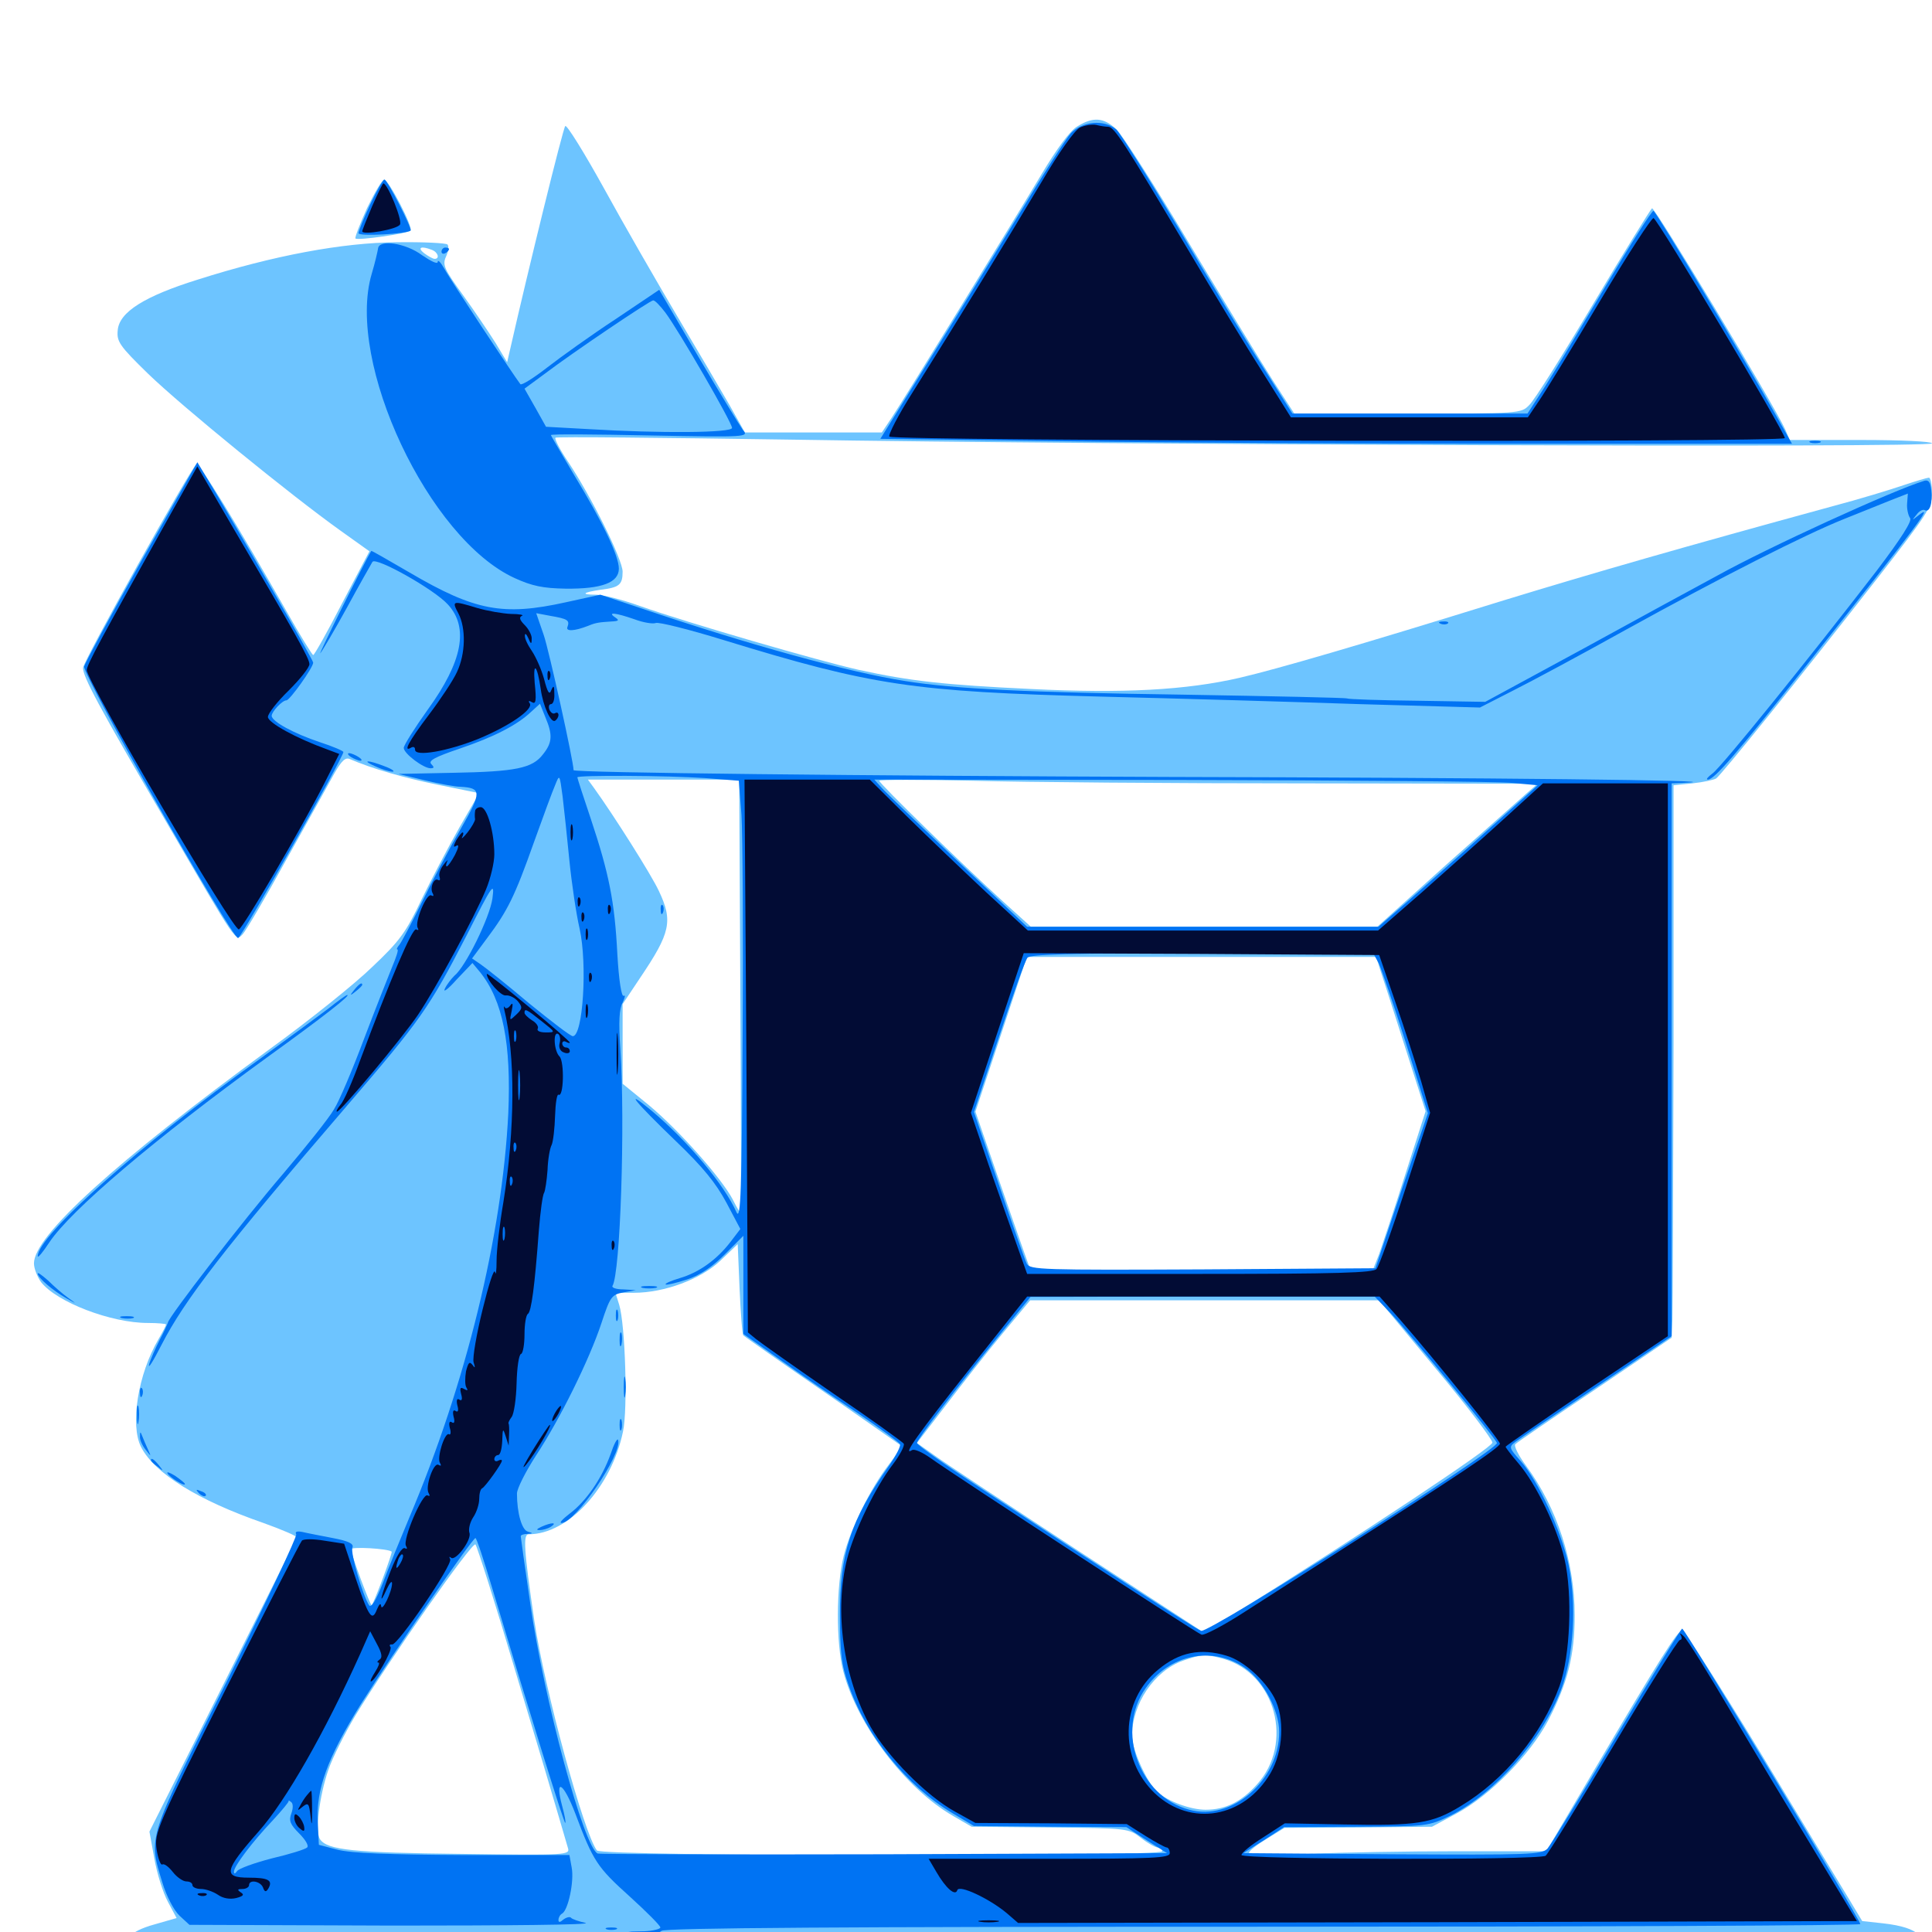 <svg xmlns="http://www.w3.org/2000/svg" viewBox="0 -1000 1000 1000">
	<path fill="#6dc4ff" d="M557.617 -934.57C553.906 -932.422 546.875 -922.852 539.062 -909.766C524.023 -884.57 468.75 -794.727 461.523 -783.789L456.445 -776.172H421.094H385.547L377.539 -790.43C373.047 -798.242 360.742 -819.141 350.195 -836.914C339.648 -854.688 322.656 -884.18 312.5 -902.734C302.344 -921.094 293.359 -935.547 292.578 -934.766C291.406 -933.594 273.438 -860.547 264.258 -820.117L262.5 -812.5L256.641 -822.266C253.32 -827.539 245.703 -838.867 239.648 -847.266C229.883 -860.742 228.906 -862.891 230.859 -867.188C232.031 -869.727 232.422 -872.461 231.641 -873.438C230.859 -874.219 218.945 -874.805 205.469 -874.609C177.344 -874.414 141.602 -867.773 102.344 -855.273C74.805 -846.68 61.719 -838.477 60.938 -829.102C60.352 -823.242 61.719 -821.094 76.758 -806.445C94.141 -789.648 150.195 -743.945 176.172 -725.391L191.211 -714.648L177.148 -687.891C169.531 -673.047 162.695 -660.938 162.109 -660.938C161.523 -661.133 155.469 -670.898 148.633 -683.008C122.461 -728.906 103.125 -760.547 101.562 -759.57C98.828 -757.812 42.969 -657.617 42.969 -654.297C42.969 -649.609 50.977 -634.57 85.352 -575.781C123.438 -510.156 121.875 -512.695 125.586 -516.406C127.148 -517.969 137.5 -535.547 148.438 -555.469C159.57 -575.391 170.703 -595.312 173.242 -600C176.953 -606.445 178.906 -608.203 181.25 -607.031C192.578 -602.148 208.789 -597.461 226.953 -593.75L248.047 -589.453L237.891 -571.875C232.422 -562.305 223.633 -545.508 218.359 -534.766C210.156 -517.383 206.836 -512.891 192.773 -499.609C183.984 -491.016 160.156 -471.875 139.648 -457.031C59.57 -398.438 17.578 -360.352 17.578 -346.094C17.578 -343.359 19.336 -339.062 21.289 -336.328C29.492 -325.977 57.422 -315.234 76.562 -315.234C81.641 -315.234 85.938 -314.844 85.938 -314.453C85.938 -313.867 84.18 -310.547 82.031 -306.836C71.484 -288.867 67.188 -262.5 73.047 -250.977C80.078 -237.305 102.539 -223.438 136.328 -211.719C146.094 -208.203 153.906 -204.883 153.711 -204.102C153.32 -203.516 136.133 -168.945 115.234 -127.344L77.344 -51.953L79.883 -38.086C81.25 -30.273 84.375 -20.312 86.914 -15.625L91.406 -7.227L79.883 -3.906C73.438 -2.148 68.359 0.391 68.359 1.758C68.359 3.125 73.828 6.641 80.664 9.57L92.773 14.844H537.109C975.586 14.844 981.641 14.648 987.891 10.938C999.414 3.906 994.141 -2.344 974.609 -4.492L963.867 -5.664L956.25 -18.359C951.953 -25.391 931.445 -59.18 910.742 -93.555C889.844 -127.93 871.875 -156.055 870.703 -156.055C868.359 -156.055 859.961 -142.773 824.219 -82.227L800.391 -41.797H754.102C728.711 -41.797 694.141 -41.211 677.344 -40.43C659.18 -39.844 646.484 -40.039 646.484 -41.016C646.484 -41.992 650.781 -45.312 655.664 -48.242L664.844 -53.906L702.93 -54.102L741.211 -54.492L753.906 -61.328C771.094 -70.508 791.992 -91.797 801.172 -109.18C811.523 -128.906 815.039 -143.359 815.039 -163.867C815.039 -191.602 806.055 -219.336 789.844 -241.406C785.938 -246.68 783.398 -251.758 784.375 -252.539C785.352 -253.516 803.906 -266.211 825.781 -280.859L865.234 -307.617L865.625 -316.797C865.82 -321.875 866.016 -386.133 866.211 -459.766V-593.555L875.977 -594.531C881.445 -595.117 886.914 -596.289 888.281 -597.07C891.016 -599.023 929.883 -647.07 972.266 -701.367C997.461 -733.789 1000 -737.5 1000 -744.727C1000 -749.219 999.219 -752.734 998.438 -752.734C997.461 -752.734 991.602 -750.977 985.156 -748.828C978.906 -746.68 962.305 -741.602 948.242 -737.891C870.312 -716.602 825.586 -703.711 778.32 -689.258C702.734 -665.82 661.719 -653.906 641.797 -649.219C614.062 -642.773 581.055 -641.016 533.984 -643.359C488.672 -645.508 471.094 -647.461 444.336 -653.32C424.219 -657.812 355.469 -677.734 331.25 -686.328C322.07 -689.648 311.914 -692.188 308.398 -692.188C300.391 -692.188 301.562 -693.359 310.742 -694.727C320.508 -695.898 322.266 -697.266 322.266 -704.102C322.266 -710.352 306.055 -742.969 293.945 -761.133C289.844 -767.188 286.914 -772.852 287.5 -773.438C288.086 -774.023 342.578 -773.438 408.398 -772.461C574.219 -769.727 1000 -768.164 1000 -770.508C1000 -771.484 984.18 -772.266 963.281 -772.266H926.367L924.023 -777.734C918.359 -790.234 856.445 -892.969 855.078 -892.188C854.297 -891.602 840.625 -869.531 824.805 -842.969C808.984 -816.406 794.141 -792.773 791.602 -790.43C787.305 -785.938 786.914 -785.938 728.516 -785.938H669.922L658.789 -803.125C652.734 -812.5 633.398 -844.336 615.625 -873.828C598.047 -903.32 581.055 -929.883 577.93 -933.008C571.289 -939.258 565.82 -939.648 557.617 -934.57ZM223.438 -870.703C226.758 -869.531 227.734 -866.016 225 -866.016C224.023 -866.016 221.68 -867.383 219.531 -868.945C215.82 -871.875 217.969 -872.852 223.438 -870.703ZM383.203 -484.766C383.594 -423.242 383.594 -372.461 383.398 -372.266C383.203 -371.875 381.445 -374.805 379.297 -379.102C373.438 -390.234 351.562 -414.844 336.133 -427.734L322.266 -439.062V-459.766V-480.273L331.25 -493.75C347.07 -517.188 348.438 -523.242 341.016 -538.867C337.109 -547.266 317.578 -578.125 307.422 -592.188L304.297 -596.484H343.359H382.617ZM673.828 -594.531L795.898 -594.336L789.844 -589.062C786.523 -586.133 767.773 -569.531 748.242 -552.148L712.891 -520.312H623.242H533.594L519.141 -533.398C497.852 -552.734 455.078 -594.531 455.078 -595.898C455.078 -596.484 476.758 -596.484 503.516 -595.898C530.078 -595.117 606.641 -594.531 673.828 -594.531ZM714.258 -498.438C715.43 -494.922 721.289 -476.953 727.148 -458.398L737.891 -424.805L727.344 -391.992C721.68 -374.023 715.43 -355.469 713.867 -350.977L710.547 -342.578H622.07H533.398L529.688 -352.93C527.734 -358.398 521.289 -376.953 515.43 -393.945L504.883 -424.609L518.164 -464.648L531.445 -504.688H621.875H712.305ZM384.766 -308.789C385.352 -308.203 403.711 -295.312 425.781 -280.078C447.852 -264.844 466.016 -251.953 466.406 -251.758C466.797 -251.367 463.867 -246.875 459.961 -241.797C450.391 -229.297 440.43 -209.18 436.719 -194.727C432.812 -179.492 432.617 -149.609 436.523 -134.766C443.75 -107.227 468.555 -74.414 493.164 -60.156L502.93 -54.492L543.555 -54.102C583.594 -53.711 584.18 -53.711 590.625 -48.633C594.141 -45.898 598.047 -43.75 599.219 -43.75C600.586 -43.75 601.562 -42.969 601.562 -41.797C601.562 -38.672 311.523 -39.062 308.984 -42.188C302.344 -50.586 281.836 -125.781 276.562 -161.133C271.094 -198.242 270.703 -205.859 273.633 -205.859C294.141 -205.859 316.406 -230.078 322.461 -258.984C325 -270.508 323.633 -314.258 320.508 -324.609L318.555 -330.859H328.125C343.945 -330.859 362.695 -337.891 372.852 -347.461L381.836 -356.055L382.812 -332.812C383.398 -320.117 384.18 -309.18 384.766 -308.789ZM743.164 -291.602C759.375 -272.266 772.461 -254.883 772.461 -253.32C772.461 -250.781 706.25 -206.836 637.305 -163.672L623.242 -154.883L558.203 -197.266C522.461 -220.703 489.062 -242.773 483.984 -246.484L474.609 -253.125L489.453 -272.461C497.656 -283.203 510.742 -300 518.75 -309.57L533.203 -326.953H623.633H713.867ZM266.602 -135.547C277.148 -100.586 287.305 -66.406 289.258 -59.57C291.211 -52.93 293.359 -45.508 293.945 -43.555C295.117 -39.844 293.75 -39.648 238.867 -40.43C183.398 -41.016 169.336 -42.383 165.625 -48.047C163.086 -51.758 165.234 -70.312 169.922 -83.789C172.07 -90.234 178.516 -102.93 183.984 -112.109C201.367 -140.625 244.531 -202.344 246.094 -200.586C246.875 -199.805 256.25 -170.508 266.602 -135.547ZM202.734 -196.875C203.32 -196.484 193.75 -170.703 192.383 -169.141C191.797 -168.555 181.641 -195.703 181.641 -198.047C181.641 -199.609 200.977 -198.438 202.734 -196.875ZM633.203 -141.406C660.156 -133.789 669.922 -97.656 650.586 -76.367C642.578 -67.383 634.18 -63.281 624.023 -63.281C616.211 -63.281 604.492 -67.578 598.828 -72.656C593.75 -77.344 585.938 -94.336 585.938 -101.367C585.938 -118.164 597.461 -135.156 612.305 -140.43C621.875 -143.75 624.023 -143.945 633.203 -141.406ZM537.695 -1.367C538.867 -1.953 537.891 -2.344 535.156 -2.344C532.422 -2.344 531.445 -1.953 532.812 -1.367C533.984 -0.977 536.328 -0.977 537.695 -1.367ZM718.359 -1.367C720.117 -1.953 718.164 -2.344 713.867 -2.148C709.57 -2.148 708.008 -1.758 710.547 -1.367C712.891 -0.977 716.406 -0.977 718.359 -1.367ZM762.305 -1.367C764.648 -1.758 762.695 -2.148 757.812 -2.148C752.93 -2.148 750.977 -1.758 753.516 -1.367C755.859 -0.977 759.766 -0.977 762.305 -1.367ZM878.516 -1.367C896.484 -1.562 881.641 -1.953 845.703 -1.953C809.766 -1.953 794.922 -1.562 813.086 -1.367C831.055 -0.977 860.352 -0.977 878.516 -1.367ZM190.039 -892.383C186.328 -884.18 183.594 -877.148 183.984 -876.562C185.156 -875.391 210.938 -879.102 212.5 -880.664C214.062 -882.031 201.172 -907.031 198.828 -907.031C197.852 -907.031 193.945 -900.391 190.039 -892.383Z"/>
	<path fill="#0073f3" d="M554.297 -931.055C551.562 -927.93 540.039 -909.961 528.516 -890.82C516.992 -871.875 495.898 -837.5 481.641 -814.648L455.664 -772.852L547.656 -771.68C598.242 -770.898 704.492 -770.312 783.594 -770.312H927.539L918.945 -785.547C903.516 -813.086 857.227 -890.43 855.859 -890.82C855.078 -891.211 844.141 -873.828 831.445 -852.539C818.75 -831.25 804.492 -807.422 799.609 -799.805L790.625 -785.938H729.688H668.945L653.125 -810.938C644.336 -824.609 624.805 -856.836 609.57 -882.617C594.141 -908.398 579.883 -931.055 577.734 -933.008C571.484 -938.281 560.352 -937.305 554.297 -931.055ZM191.602 -894.141C188.281 -887.109 185.547 -880.273 185.547 -879.297C185.547 -877.539 210.547 -878.906 212.5 -880.664C213.477 -881.641 200.391 -907.031 199.023 -907.031C198.242 -907.031 194.922 -901.172 191.602 -894.141ZM195.703 -871.484C195.508 -870.117 194.141 -864.062 192.383 -858.203C178.906 -812.5 221.875 -721.094 266.406 -700.781C275.391 -696.68 281.055 -695.508 292.773 -695.312C311.523 -695.117 320.312 -698.438 320.312 -705.664C320.312 -712.305 312.109 -729.492 297.07 -754.297C290.625 -765.234 285.156 -774.414 285.156 -774.805C285.156 -775.391 308.203 -775.195 336.523 -774.609C386.523 -773.633 387.695 -773.828 384.57 -777.344C383.008 -779.492 372.461 -796.68 361.328 -815.625L341.211 -850L318.555 -834.766C306.055 -826.562 290.234 -815.234 283.203 -809.766C276.172 -804.297 269.922 -800.391 269.336 -801.172C266.406 -804.883 233.008 -855.273 230.078 -860.742C228.125 -864.258 226.562 -865.82 226.562 -864.453C226.562 -863.086 223.242 -864.648 218.359 -867.969C209.961 -874.219 196.289 -876.172 195.703 -871.484ZM344.336 -838.281C351.367 -828.906 378.906 -781.25 378.906 -778.516C378.906 -775.977 342.578 -775.586 303.906 -777.93L282.617 -779.102L277.148 -788.867L271.484 -798.828L281.836 -806.445C296.484 -817.578 336.523 -844.531 338.086 -844.531C339.062 -844.531 341.797 -841.602 344.336 -838.281ZM228.516 -869.727C228.516 -868.75 229.492 -868.359 230.469 -868.945C231.641 -869.531 232.422 -870.508 232.422 -871.094C232.422 -871.484 231.641 -871.875 230.469 -871.875C229.492 -871.875 228.516 -870.898 228.516 -869.727ZM937.109 -770.898C935.742 -771.484 936.719 -771.875 939.453 -771.875C942.188 -771.875 943.164 -771.484 941.992 -770.898C940.625 -770.508 938.281 -770.508 937.109 -770.898ZM73.242 -709.766C57.422 -681.641 44.141 -657.031 43.555 -655.078C42.383 -650.977 119.922 -514.453 123.242 -514.453C124.805 -514.453 177.734 -608.008 177.734 -610.742C177.734 -611.328 172.266 -613.672 165.625 -615.82C152.148 -620.312 140.625 -626.562 140.625 -629.492C140.625 -631.641 146.094 -637.5 148.242 -637.5C150 -637.5 162.109 -654.492 162.109 -657.031C162.109 -658.594 121.875 -728.125 106.055 -754.297L102.148 -760.742ZM996.094 -751.172C979.492 -746.094 915.43 -716.797 888.672 -701.953C878.516 -696.484 847.266 -679.492 819.531 -664.258L768.75 -636.719L733.594 -637.305C714.258 -637.5 697.852 -638.086 697.266 -638.477C696.68 -638.867 658.984 -639.648 613.281 -640.43C532.031 -641.602 494.336 -643.359 468.75 -647.461C439.453 -651.953 386.719 -666.602 333.594 -684.57L310.742 -692.188L292.969 -688.281C260.352 -681.055 245.898 -683.789 211.914 -703.711C201.172 -709.961 192.383 -715.039 192.188 -714.844C189.062 -709.961 164.453 -660.547 165.82 -661.914C166.797 -663.086 173.047 -673.633 179.492 -685.352C185.938 -697.266 191.992 -707.812 192.773 -709.18C194.531 -711.914 224.805 -694.922 231.836 -687.109C242.773 -675.195 239.453 -657.617 221.484 -632.812C214.648 -623.242 208.984 -614.258 208.984 -612.891C208.984 -609.961 219.141 -602.344 222.852 -602.344C224.805 -602.344 224.805 -602.93 223.242 -604.492C221.484 -606.25 225.195 -608.203 237.891 -612.5C255.664 -618.555 267.578 -624.609 275 -631.641L279.492 -635.742L282.227 -628.906C286.133 -619.727 285.938 -615.625 281.055 -609.57C275.586 -602.344 266.992 -600.586 234.57 -600L206.25 -599.414L219.922 -596.094C227.344 -594.336 235.547 -592.773 238.281 -592.773C249.219 -592.188 249.414 -590.039 238.867 -571.68C233.398 -562.305 224.414 -545.312 218.945 -534.18C213.477 -523.047 208.008 -512.695 206.836 -511.133C205.664 -509.766 205.078 -508.594 205.664 -508.594C206.445 -508.594 205.078 -504.492 202.93 -499.414C200.781 -494.141 194.141 -477.344 188.281 -461.914C182.422 -446.289 175.586 -430.078 172.852 -425.781C170.312 -421.289 158.398 -406.445 146.484 -392.383C126.172 -368.75 87.109 -318.164 86.914 -315.43C86.719 -314.844 84.961 -310.742 82.617 -306.445C80.469 -302.148 77.93 -296.484 77.148 -293.75C76.562 -291.016 79.297 -295.508 83.594 -303.906C95.508 -327.148 116.016 -353.711 179.492 -427.539C217.578 -471.875 222.07 -478.125 241.406 -515.625C255.078 -542.578 256.055 -543.945 254.883 -534.961C253.516 -525.195 241.016 -499.609 235.156 -494.922C233.594 -493.359 231.25 -490.43 230.273 -488.281C229.102 -485.938 232.031 -488.086 236.328 -492.969L244.531 -501.562L248.438 -496.875C260.352 -482.031 264.648 -459.766 263.086 -423.633C259.961 -360.742 241.211 -283.789 211.914 -214.648C207.422 -203.906 201.172 -188.672 198.242 -180.859C194.531 -171.484 192.188 -167.578 191.016 -169.141C187.695 -174.414 181.25 -196.289 182.422 -199.023C183.203 -200.977 180.469 -202.344 172.266 -203.906C166.211 -205.078 158.984 -206.445 156.641 -207.031C153.711 -207.617 152.539 -207.227 153.32 -205.859C153.906 -204.883 137.695 -170.508 117.383 -129.688C75.977 -47.461 76.758 -49.414 83.984 -25.781C86.133 -18.555 90.039 -11.133 92.969 -8.398L98.047 -3.711L203.711 -3.32C261.914 -3.32 306.641 -3.711 303.125 -4.688C299.609 -5.469 296.094 -6.641 295.508 -7.422C294.922 -8.008 293.164 -7.617 291.602 -6.445C289.844 -4.883 289.062 -4.883 289.062 -6.25C289.062 -7.422 289.844 -8.984 291.016 -9.57C294.141 -11.523 297.266 -26.367 295.898 -33.398L294.727 -39.844H239.648C200.781 -40.039 181.641 -40.82 174.805 -42.578L165.039 -45.117L164.453 -56.445C163.477 -73.828 169.531 -90.234 186.914 -118.164C203.32 -144.141 244.531 -203.906 246.094 -203.906C246.68 -203.906 250.391 -192.578 254.492 -178.906C273.828 -114.453 291.992 -55.859 292.578 -56.445C292.969 -56.836 292.188 -60.742 291.016 -65.039C286.914 -80.273 291.602 -77.539 297.852 -61.133C307.031 -36.719 308.984 -33.594 326.172 -18.164C334.766 -10.352 341.797 -3.32 341.797 -2.344C341.797 -1.562 338.086 -0.586 333.594 -0.391L325.195 -0.195L332.812 0.586C336.914 1.172 341.211 0.586 342.383 -0.586C343.945 -2.148 437.109 -2.734 653.711 -2.734C823.828 -2.734 962.891 -3.32 962.891 -4.102C962.891 -6.445 872.266 -156.836 870.703 -157.031C870.117 -157.031 854.883 -132.227 836.914 -101.953C818.945 -71.484 802.734 -45.117 800.977 -43.164C797.852 -40.039 791.992 -39.844 720.703 -40.234L643.555 -40.82L654.102 -47.461L664.648 -54.297L701.953 -54.492C739.062 -54.688 739.258 -54.688 750.977 -60.352C773.828 -71.875 798.047 -99.219 808.008 -125.391C814.648 -142.969 816.211 -170.117 811.719 -190.82C807.812 -208.203 796.094 -233.594 787.109 -243.75C781.055 -250.586 780.859 -250.977 784.375 -253.711C786.523 -255.273 805.469 -268.164 826.758 -282.422L865.234 -308.398V-451.367V-594.531L873.633 -594.922C896.289 -596.094 774.023 -597.461 605.469 -597.852C447.461 -598.438 296.875 -600 296.875 -601.367C296.875 -605.859 284.18 -663.281 281.445 -671.289L277.539 -682.617L284.766 -681.25C293.945 -679.688 294.922 -678.906 293.75 -675.586C292.578 -673.047 297.266 -673.242 304.688 -676.172C308.398 -677.734 310.352 -677.93 316.406 -678.32C320.312 -678.516 320.703 -678.906 318.359 -680.469C314.062 -683.398 318.75 -682.812 328.32 -679.492C333.008 -677.734 337.891 -676.953 339.453 -677.539C341.016 -678.125 356.641 -674.219 374.414 -668.75C451.367 -645.117 472.656 -641.992 569.336 -639.453C609.18 -638.477 669.531 -636.719 703.711 -635.547L766.016 -633.789L782.812 -642.383C792.188 -647.07 818.359 -661.133 840.82 -673.633C891.016 -701.367 934.57 -723.438 954.688 -731.445C962.891 -734.766 973.633 -739.062 978.516 -741.016L987.5 -744.531L987.109 -739.258C986.914 -736.523 987.695 -733.203 988.672 -731.836C989.844 -730.469 984.18 -721.484 971.289 -704.492C935.742 -658.398 890.82 -602.734 886.328 -599.609C883.984 -597.852 882.812 -596.484 883.984 -596.484C887.305 -596.484 898.633 -609.57 934.766 -655.273C994.922 -731.25 1001.172 -739.648 992.969 -733.203C989.453 -730.469 989.453 -730.469 991.992 -733.594C993.359 -735.547 995.312 -736.523 996.289 -735.938C998.828 -734.57 1000.391 -739.648 999.609 -746.289C999.219 -750.391 998.242 -751.758 996.094 -751.172ZM327.344 -683.398C313.086 -688.477 307.031 -689.062 298.828 -686.133C295.117 -684.961 295.703 -684.766 301.758 -685.547C306.055 -685.938 314.453 -685.156 320.312 -683.594C339.062 -678.32 341.211 -678.32 327.344 -683.398ZM290.43 -683.203C291.211 -683.789 290.039 -684.375 287.891 -684.18C285.742 -684.18 285.156 -683.594 286.719 -683.008C288.086 -682.422 289.844 -682.617 290.43 -683.203ZM299.023 -679.102C296.484 -682.227 294.922 -683.203 294.922 -681.641C294.922 -681.25 296.484 -679.688 298.438 -678.32C301.367 -675.781 301.562 -675.977 299.023 -679.102ZM294.727 -554.492C295.898 -542.773 298.242 -526.953 300 -519.336C304.102 -500.977 301.758 -463.672 296.484 -463.672C295.312 -463.672 285.156 -471.484 273.633 -480.859C262.305 -490.43 250.977 -499.414 248.633 -500.977L244.336 -503.906L252.148 -514.453C262.695 -528.516 266.406 -535.938 276.367 -564.062C281.055 -577.148 285.938 -590.43 287.305 -593.555C289.648 -599.414 289.648 -599.414 291.211 -587.695C291.992 -581.25 293.555 -566.406 294.727 -554.492ZM364.844 -597.266L382.422 -595.898L383.789 -578.125C384.375 -568.359 384.766 -516.797 384.375 -463.672C383.984 -384.18 383.398 -367.969 381.25 -372.461C375 -386.719 355.859 -409.57 336.914 -425.391C322.266 -437.5 328.711 -429.688 349.805 -409.375C363.867 -395.898 370.508 -387.695 375.977 -377.539L383.203 -363.867L378.125 -357.227C371.094 -348.047 361.914 -341.406 351.953 -338.477C347.461 -337.109 344.141 -335.742 344.531 -335.156C345.117 -334.766 350 -335.938 355.469 -337.695C362.109 -339.844 368.555 -344.141 375 -350.586L384.766 -360.352V-334.961V-309.57L403.906 -296.094C414.258 -288.672 432.227 -276.367 443.945 -268.555C455.469 -260.742 465.234 -253.516 465.82 -252.539C466.406 -251.758 463.867 -246.68 460.352 -241.602C440.234 -213.281 434.57 -195.703 434.766 -163.867C434.766 -144.727 435.547 -138.086 439.258 -127.734C448.438 -101.367 469.336 -75.586 492.969 -61.523L504.102 -54.883L543.555 -54.492L583.008 -54.297L593.555 -47.461L604.102 -40.82L457.812 -40.234C377.344 -40.039 310.547 -40.234 309.375 -40.625C302.344 -43.359 281.445 -120.703 274.414 -170.312C271.68 -188.867 269.531 -204.492 269.531 -204.883C269.531 -205.469 271.094 -206.055 273.047 -206.055C275.977 -206.25 275.977 -206.445 273.242 -207.227C270.117 -208.008 267.578 -216.797 267.578 -226.953C267.578 -229.492 272.07 -238.281 277.344 -246.484C289.844 -265.43 305.078 -296.289 311.328 -315.234C315.82 -328.906 316.602 -329.883 322.656 -331.055L329.102 -332.227L322.656 -332.617C319.141 -332.617 316.602 -333.398 316.992 -334.375C321.094 -340.82 323.633 -418.359 321.094 -457.031C320.117 -471.094 320.508 -477.93 322.266 -481.055C323.438 -483.594 323.828 -485.156 322.852 -484.57C321.68 -483.789 320.312 -492.578 319.531 -506.25C318.164 -533.203 315.234 -547.852 305.859 -575.977C301.953 -587.5 298.828 -597.266 298.828 -597.656C298.828 -598.828 345.117 -598.633 364.844 -597.266ZM783.203 -594.727L795.898 -593.555L769.531 -569.922C755.078 -556.836 736.523 -540.43 728.32 -533.203L713.477 -520.312H622.461H531.641L495.703 -554.297C476.172 -572.852 458.203 -590.039 456.25 -592.383L452.539 -596.484L611.523 -596.289C699.023 -596.094 776.172 -595.508 783.203 -594.727ZM713.672 -501.367C715.039 -498.242 721.484 -479.688 727.734 -459.961L739.062 -423.828L725.391 -383.789L711.914 -343.555L622.656 -342.969C539.062 -342.578 533.203 -342.773 531.445 -345.898C530.469 -347.852 524.023 -366.211 516.992 -386.914L504.102 -424.414L516.992 -463.086C524.023 -484.375 530.664 -502.93 531.836 -504.297C533.203 -506.055 553.711 -506.641 622.266 -506.641H710.742ZM720.312 -319.727C729.883 -309.375 774.219 -255.469 774.805 -253.125C775.977 -249.805 625.586 -154.492 621.68 -155.859C618.75 -157.031 571.875 -187.305 507.422 -229.883C489.258 -241.797 474.609 -252.148 474.609 -253.125C474.609 -254.883 494.141 -280.469 517.969 -309.766L533.398 -328.711L622.461 -328.906H711.523ZM644.336 -136.719C653.906 -130.078 662.109 -114.648 662.109 -103.516C662.109 -78.516 637.5 -57.227 615.625 -63.281C589.648 -70.117 577.344 -104.102 592.969 -126.172C605.273 -143.75 627.539 -148.242 644.336 -136.719ZM150.781 -61.328C149.414 -57.617 150.195 -55.664 154.883 -50.977C158.008 -47.852 159.961 -44.727 158.984 -43.75C158.008 -42.773 149.805 -40.234 140.625 -38.086C131.641 -35.742 123.438 -32.812 122.656 -31.445C121.68 -30.078 121.094 -29.883 121.094 -31.25C121.094 -33.984 130.273 -46.289 141.211 -57.812C145.898 -62.891 149.609 -67.383 149.414 -67.773C149.219 -68.359 149.805 -67.969 150.781 -67.188C151.758 -66.406 151.758 -63.867 150.781 -61.328ZM341.992 -528.906C341.992 -526.758 342.578 -526.172 343.164 -527.734C343.75 -529.102 343.555 -530.859 342.969 -531.445C342.383 -532.227 341.797 -531.055 341.992 -528.906ZM332.617 -333.398C330.664 -333.984 332.227 -334.375 335.938 -334.375C339.648 -334.375 341.211 -333.984 339.453 -333.398C337.5 -333.008 334.375 -333.008 332.617 -333.398ZM318.75 -319.141C318.75 -316.406 319.141 -315.43 319.727 -316.797C320.117 -317.969 320.117 -320.312 319.727 -321.68C319.141 -322.852 318.75 -321.875 318.75 -319.141ZM320.703 -306.445C320.703 -303.32 321.094 -302.148 321.68 -304.102C322.07 -305.859 322.07 -308.594 321.68 -309.961C321.094 -311.133 320.703 -309.766 320.703 -306.445ZM322.852 -282.031C322.852 -277.148 323.242 -275.195 323.633 -277.734C324.023 -280.078 324.023 -283.984 323.633 -286.523C323.242 -288.867 322.852 -286.914 322.852 -282.031ZM320.703 -262.5C320.703 -259.766 321.094 -258.789 321.68 -260.156C322.07 -261.328 322.07 -263.672 321.68 -265.039C321.094 -266.211 320.703 -265.234 320.703 -262.5ZM316.016 -247.266C311.523 -234.766 303.32 -222.852 294.922 -216.602C291.406 -213.867 289.258 -211.719 290.625 -211.719C297.852 -211.719 322.266 -247.656 319.922 -254.688C319.531 -255.859 317.773 -252.539 316.016 -247.266ZM280.273 -209.766C277.734 -208.594 277.344 -208.008 279.297 -208.008C280.859 -208.008 283.594 -208.789 285.156 -209.766C288.672 -212.109 285.547 -212.109 280.273 -209.766ZM745.703 -677.148C744.141 -677.734 744.727 -678.32 746.875 -678.32C749.023 -678.516 750.195 -677.93 749.414 -677.344C748.828 -676.758 747.07 -676.562 745.703 -677.148ZM181.641 -608.203C183.203 -607.227 185.547 -606.25 186.523 -606.25C187.695 -606.25 187.109 -607.227 185.547 -608.203C183.984 -609.18 181.836 -610.156 180.664 -610.156C179.688 -610.156 180.078 -609.18 181.641 -608.203ZM194.336 -603.32C197.656 -601.758 201.562 -600.586 203.125 -600.586C204.688 -600.586 202.93 -601.953 199.219 -603.32C190.234 -606.836 186.719 -606.641 194.336 -603.32ZM183.398 -487.695C180.859 -484.57 181.055 -484.375 184.18 -486.914C185.938 -488.281 187.5 -489.844 187.5 -490.234C187.5 -491.797 185.938 -490.82 183.398 -487.695ZM169.922 -477.93C165.039 -474.219 148.828 -462.305 133.789 -451.367C72.266 -407.227 19.531 -360.352 19.531 -349.805C19.531 -348.633 22.266 -351.953 25.586 -357.031C36.719 -373.633 79.688 -410.156 138.281 -452.734C168.359 -474.414 181.836 -485.156 179.688 -484.961C179.102 -484.961 174.805 -481.836 169.922 -477.93ZM19.531 -340.82C19.531 -338.672 27.344 -332.031 34.18 -328.125C40.039 -324.805 40.039 -324.805 35.156 -328.32C32.422 -330.273 27.93 -334.18 25 -337.109C21.875 -339.844 19.531 -341.602 19.531 -340.82ZM63.086 -317.773C61.133 -318.359 62.305 -318.75 65.43 -318.75C68.75 -318.75 70.117 -318.359 68.945 -317.773C67.578 -317.383 64.844 -317.383 63.086 -317.773ZM72.461 -278.906C72.461 -276.758 73.047 -276.172 73.633 -277.734C74.219 -279.102 74.023 -280.859 73.438 -281.445C72.852 -282.227 72.266 -281.055 72.461 -278.906ZM70.898 -267.383C70.898 -263.086 71.289 -261.523 71.68 -264.062C72.07 -266.406 72.07 -269.922 71.68 -271.875C71.094 -273.633 70.703 -271.68 70.898 -267.383ZM72.461 -256.445C72.266 -254.883 73.633 -251.758 75.391 -249.609C78.32 -245.898 78.32 -245.898 76.562 -249.805C75.586 -251.953 74.219 -255.078 73.633 -256.641C72.656 -259.18 72.461 -259.18 72.461 -256.445ZM78.125 -244.141C78.125 -243.75 79.688 -242.188 81.641 -240.82C84.57 -238.281 84.766 -238.477 82.227 -241.602C79.688 -244.727 78.125 -245.703 78.125 -244.141ZM86.719 -237.305C88.086 -235.156 95.703 -230.469 95.703 -231.836C95.703 -232.422 93.359 -234.18 90.625 -236.133C87.695 -237.891 86.133 -238.477 86.719 -237.305ZM102.93 -227.148C104.297 -225.781 105.859 -225.195 106.445 -225.781C107.031 -226.367 106.055 -227.539 104.102 -228.125C101.367 -229.297 101.172 -229.102 102.93 -227.148ZM314.062 -1.367C312.695 -1.953 313.672 -2.344 316.406 -2.344C319.141 -2.344 320.117 -1.953 318.945 -1.367C317.578 -0.977 315.234 -0.977 314.062 -1.367Z"/>
	<path fill="#020c35" d="M558.984 -933.984C556.25 -932.617 548.047 -921.094 539.258 -906.055C523.242 -879.102 495.312 -833.398 472.461 -797.07C465.039 -785.352 459.57 -774.805 460.352 -774.023C462.695 -771.68 923.828 -770.898 923.828 -773.242C923.828 -776.172 858.203 -886.328 855.859 -887.109C854.883 -887.305 842.383 -868.164 828.125 -844.141C813.867 -820.117 799.609 -796.875 796.484 -792.383L790.82 -783.984H729.492H668.164L653.711 -807.031C645.703 -819.531 627.93 -848.828 614.258 -871.875C582.422 -925.391 576.758 -934.375 573.633 -934.375C572.461 -934.375 569.531 -934.766 567.383 -935.352C565.234 -935.742 561.523 -935.156 558.984 -933.984ZM192.578 -893.164C189.844 -886.719 187.5 -880.859 187.5 -880.273C187.5 -878.125 205.664 -881.25 207.031 -883.789C208.398 -885.938 200.586 -905.078 198.438 -905.078C198.047 -905.078 195.508 -899.805 192.578 -893.164ZM88.672 -734.57C51.367 -667.773 44.922 -655.859 44.922 -653.125C44.922 -647.461 120.703 -517.969 123.633 -518.945C125.781 -519.531 155.859 -570.898 167.969 -594.727L175.586 -609.766L169.336 -612.109C153.125 -617.969 138.672 -625.977 138.672 -628.906C138.672 -630.664 143.555 -636.914 149.414 -642.578C155.273 -648.438 160.156 -654.492 160.156 -656.25C160.156 -659.18 153.32 -671.289 119.531 -728.711L102.148 -758.594ZM237.305 -682.422C241.211 -674.805 241.016 -661.719 236.523 -652.148C234.57 -647.852 227.93 -637.891 221.875 -629.883C211.523 -616.211 208.398 -610.352 212.891 -613.086C214.062 -613.672 214.844 -613.281 214.844 -611.914C214.844 -608.203 231.641 -611.133 247.656 -617.578C263.672 -624.219 276.172 -632.812 274.219 -635.938C273.242 -637.305 273.828 -637.5 275.391 -636.523C277.344 -635.352 277.734 -637.305 276.758 -646.484C275.781 -658.203 278.125 -655.664 279.883 -643.359C281.055 -634.57 285.156 -625.586 287.305 -626.953C288.281 -627.539 289.062 -628.906 289.062 -629.883C289.062 -631.055 288.281 -631.445 287.305 -630.859C286.328 -630.273 285.156 -631.055 284.375 -632.617C283.789 -634.18 284.18 -635.547 285.156 -635.547C286.328 -635.547 287.109 -637.891 286.914 -641.016C286.914 -645.117 286.523 -645.508 285.352 -642.773C284.375 -640.039 283.398 -641.602 281.641 -648.438C280.273 -653.516 277.344 -659.961 275.391 -662.891C273.242 -666.016 271.484 -669.531 271.68 -671.094C271.68 -672.461 272.461 -671.875 273.438 -669.727C274.805 -666.406 275.195 -666.406 275.195 -669.336C275.391 -671.094 273.633 -674.414 271.68 -676.367C268.945 -679.102 268.555 -680.469 270.117 -681.25C271.484 -681.641 268.945 -682.227 264.453 -682.227C260.156 -682.422 252.148 -683.789 246.875 -685.352C233.984 -689.258 233.789 -689.062 237.305 -682.422ZM283.398 -650C283.398 -647.852 283.984 -647.266 284.57 -648.828C285.156 -650.195 284.961 -651.953 284.375 -652.539C283.789 -653.32 283.203 -652.148 283.398 -650ZM386.328 -453.516L387.109 -310.352L391.406 -306.836C393.555 -305.078 411.523 -292.383 431.055 -278.906C450.586 -265.625 467.188 -253.711 467.773 -252.734C468.359 -251.758 465.82 -246.875 462.109 -241.992C453.125 -230.273 442.188 -207.617 438.477 -193.164C431.641 -166.211 436.523 -131.641 450.586 -106.25C459.18 -91.016 479.688 -70.312 494.336 -62.305L504.883 -56.445L543.945 -56.25L583.203 -55.859L592.773 -49.805C598.047 -46.484 603.125 -43.75 603.906 -43.75C604.688 -43.75 605.469 -42.383 605.469 -40.82C605.469 -38.281 597.266 -37.891 542.969 -37.891H480.664L484.57 -31.25C489.648 -22.461 494.531 -18.359 495.508 -21.68C496.484 -24.609 511.914 -17.383 521.094 -9.766L526.953 -4.688L744.141 -5.078L961.133 -5.664L939.258 -41.797C927.148 -61.719 907.617 -94.141 895.898 -114.062C884.18 -133.984 873.242 -151.562 871.484 -153.125C869.922 -154.688 869.141 -154.883 869.922 -153.711C870.703 -152.344 870.508 -151.172 869.531 -151.172C868.555 -151.172 852.93 -126.367 834.961 -96.094C816.797 -65.625 801.172 -40.234 800 -39.453C796.484 -37.109 642.578 -37.5 642.578 -39.844C642.578 -41.016 647.656 -45.117 653.906 -49.023L665.039 -56.25L695.508 -55.664C733.594 -54.883 741.406 -56.25 755.859 -65.039C778.711 -78.711 798.047 -102.148 807.227 -127.344C812.695 -142.773 814.062 -174.609 809.766 -193.164C805.859 -209.57 795.117 -231.836 785.938 -242.578C782.227 -246.875 779.297 -250.781 779.297 -251.172C779.297 -251.562 798.242 -264.648 821.289 -280.273L863.281 -308.398V-451.562V-594.531H830.859H798.633L778.711 -576.367C767.773 -566.406 748.633 -549.414 736.133 -538.281L713.281 -518.359H622.656H532.031L510.547 -538.086C498.828 -549.023 480.469 -566.602 469.727 -577.148L450.195 -596.484H417.773H385.352ZM722.266 -481.25C726.953 -467.773 732.812 -449.414 735.547 -440.43L740.234 -424.023L727.539 -384.961C720.508 -363.281 713.672 -344.531 712.5 -343.164C710.938 -341.211 691.992 -340.625 621.094 -340.625H531.641L526.562 -354.883C523.828 -362.5 517.188 -381.445 511.914 -396.484L502.539 -424.023L516.211 -465.43L529.883 -506.641L621.875 -506.25L713.867 -505.664ZM724.805 -316.797C743.359 -295.508 776.367 -254.492 776.367 -252.734C776.367 -250.781 752.344 -234.766 696.484 -199.219C679.297 -188.086 655.859 -173.242 644.727 -166.016C633.594 -158.789 623.242 -153.32 621.875 -153.906C618.75 -155.078 493.555 -236.719 481.641 -245.312C477.539 -248.242 473.242 -250.195 472.07 -249.414C466.797 -246.094 475 -257.617 502.148 -291.797L531.641 -328.906H622.852H714.062ZM634.961 -142.969C643.555 -140.43 654.492 -130.664 659.57 -121.289C665.039 -110.938 664.258 -93.555 657.617 -82.227C643.945 -58.984 616.406 -54.297 597.852 -71.68C579.102 -89.453 579.688 -119.531 599.414 -135.742C610.352 -144.922 621.484 -147.07 634.961 -142.969ZM245.898 -580.078C245.703 -578.906 245.703 -577.148 245.898 -575.977C245.898 -575 244.141 -571.875 241.992 -569.141C239.844 -566.406 238.477 -565.43 239.258 -566.797C239.844 -567.969 240.039 -569.141 239.453 -569.141C238.867 -569.141 237.5 -567.188 236.133 -565.039C234.57 -561.914 234.57 -561.133 236.328 -562.305C237.695 -563.086 237.305 -561.133 235.547 -557.617C233.789 -554.297 231.836 -551.562 231.25 -551.562C230.664 -551.562 230.859 -552.734 231.445 -554.102C232.227 -555.273 231.25 -554.688 229.688 -552.539C227.93 -550.391 226.953 -547.656 227.539 -546.094C227.93 -544.727 227.734 -543.945 226.758 -544.531C224.609 -545.898 222.266 -540.234 224.023 -537.5C224.609 -536.328 224.414 -535.938 223.242 -536.523C220.898 -538.086 214.453 -522.656 216.211 -519.727C216.797 -518.555 216.602 -518.359 215.43 -518.945C213.477 -520.117 201.758 -492.383 186.328 -450.977C182.422 -440.234 177.93 -429.883 176.172 -428.125C174.609 -426.172 173.828 -424.609 174.414 -424.609C176.367 -424.609 208.203 -462.695 216.406 -474.805C225.586 -488.477 245.508 -525 251.562 -539.648C253.906 -545.312 255.859 -553.516 255.859 -557.812C255.859 -569.141 252.148 -582.227 248.828 -582.227C247.266 -582.227 245.898 -581.25 245.898 -580.078ZM295.312 -569.141C295.312 -565.43 295.703 -563.867 296.289 -565.82C296.68 -567.578 296.68 -570.703 296.289 -572.656C295.703 -574.414 295.312 -572.852 295.312 -569.141ZM299.023 -532.812C299.023 -530.664 299.609 -530.078 300.195 -531.641C300.781 -533.008 300.586 -534.766 300 -535.352C299.414 -536.133 298.828 -534.961 299.023 -532.812ZM314.648 -528.906C314.648 -526.758 315.234 -526.172 315.82 -527.734C316.406 -529.102 316.211 -530.859 315.625 -531.445C315.039 -532.227 314.453 -531.055 314.648 -528.906ZM300.977 -525C300.977 -522.852 301.562 -522.266 302.148 -523.828C302.734 -525.195 302.539 -526.953 301.953 -527.539C301.367 -528.32 300.781 -527.148 300.977 -525ZM303.125 -516.406C303.125 -513.672 303.516 -512.695 304.102 -514.062C304.492 -515.234 304.492 -517.578 304.102 -518.945C303.516 -520.117 303.125 -519.141 303.125 -516.406ZM251.953 -495.898C251.953 -492.578 259.375 -484.18 261.914 -484.766C263.477 -484.961 266.211 -483.789 267.969 -481.836C270.508 -478.711 270.508 -477.93 267.188 -474.805C263.672 -471.484 263.672 -471.484 264.844 -476.758C265.625 -480.469 265.43 -481.445 264.062 -479.492C263.086 -478.125 261.719 -477.734 261.328 -478.516C260.742 -479.492 260.742 -479.102 260.938 -477.734C266.797 -454.102 266.602 -415.43 260.547 -377.734C258.594 -366.406 257.031 -352.93 257.031 -347.461C257.031 -342.188 256.641 -339.453 256.25 -341.602C255.664 -343.75 252.93 -334.961 249.805 -322.266C246.68 -309.57 244.531 -297.266 245.117 -294.922C246.094 -291.992 245.898 -291.602 244.531 -293.555C242.969 -295.508 242.383 -294.727 241.211 -290.234C240.625 -286.719 240.625 -283.008 241.406 -281.836C242.383 -280.273 241.992 -280.078 240.234 -281.055C238.281 -282.227 237.891 -281.641 238.672 -278.516C239.453 -275.781 239.062 -274.609 237.695 -275.586C236.523 -276.367 236.133 -275.195 236.719 -272.656C237.5 -269.922 237.109 -268.75 235.742 -269.727C234.57 -270.508 234.18 -269.336 234.766 -266.797C235.547 -264.062 235.156 -262.891 233.789 -263.867C232.617 -264.648 232.227 -263.477 232.812 -260.938C233.594 -258.594 233.203 -257.031 232.422 -257.617C230.273 -258.984 225.977 -245.508 227.734 -242.773C228.516 -241.406 228.32 -241.016 226.953 -241.797C224.414 -243.359 219.922 -230.273 221.875 -227.148C222.656 -225.781 222.461 -225.391 221.289 -225.977C218.75 -227.539 208.203 -202.93 210.156 -199.805C210.938 -198.438 210.742 -198.047 209.57 -198.633C208.203 -199.414 205.273 -194.727 202.344 -187.305C197.07 -174.023 195.703 -167.383 200.195 -177.539C201.758 -180.859 202.93 -182.031 202.93 -180.469C202.93 -176.172 197.656 -165.234 197.266 -168.75C197.07 -170.508 196.289 -169.727 195.117 -166.992C192.578 -160.352 190.82 -163.086 183.984 -183.398L178.125 -200.977L167.969 -202.539C162.305 -203.516 157.031 -203.516 156.25 -202.539C155.469 -201.758 137.891 -167.383 117.188 -126.367C80.859 -53.906 79.883 -51.367 81.055 -42.773C81.836 -37.891 83.203 -34.375 83.984 -34.961C84.961 -35.547 87.305 -33.789 89.453 -31.055C91.602 -28.32 94.727 -26.172 96.484 -26.172C98.242 -26.172 99.609 -25.391 99.609 -24.219C99.609 -23.242 101.562 -22.266 104.102 -22.266C106.445 -22.266 110.352 -20.898 112.695 -19.336C115.43 -17.383 118.945 -16.797 122.266 -17.578C125.977 -18.555 126.562 -19.336 124.609 -20.508C122.656 -21.875 122.852 -22.266 125.586 -22.266C127.344 -22.266 128.906 -23.242 128.906 -24.219C128.906 -27.344 134.766 -26.367 136.133 -23.047C136.914 -20.703 137.695 -20.508 138.867 -22.461C141.406 -26.758 138.867 -28.125 128.711 -28.125C115.234 -28.125 116.016 -31.836 133.984 -52.148C147.852 -67.773 168.164 -103.32 186.523 -144.141L191.602 -155.664L195.117 -149.023C197.656 -144.336 198.047 -141.992 196.484 -141.016C195.312 -140.234 194.922 -139.453 195.898 -139.453C196.68 -139.453 195.898 -137.305 194.141 -134.57C192.383 -131.836 191.406 -129.688 191.992 -129.688C193.945 -129.688 203.125 -145.508 202.148 -147.461C201.367 -148.438 201.758 -149.023 202.93 -148.828C205.664 -148.047 234.57 -190.43 233.008 -192.969C232.422 -194.141 232.422 -194.531 233.398 -193.75C235.742 -191.602 244.336 -203.125 242.969 -206.641C242.383 -208.398 243.164 -211.914 244.922 -214.648C246.68 -217.188 248.047 -221.484 248.047 -224.219C248.047 -226.758 248.633 -229.297 249.609 -229.688C251.172 -230.469 259.766 -242.383 259.766 -243.945C259.766 -244.531 258.984 -244.531 257.812 -243.945C256.836 -243.359 255.859 -243.75 255.859 -244.727C255.859 -245.898 256.836 -246.875 257.812 -246.875C258.984 -246.875 259.766 -250.195 259.961 -254.297C260.156 -260.742 260.352 -260.938 261.719 -256.641L263.281 -251.758L263.477 -257.227C263.672 -260.156 263.477 -262.891 263.281 -263.086C262.891 -263.477 263.672 -265.039 264.844 -266.602C266.016 -268.164 267.188 -275.977 267.383 -283.984C267.578 -291.992 268.555 -299.023 269.727 -299.219C270.703 -299.609 271.484 -304.297 271.484 -309.375C271.484 -314.648 272.266 -319.336 273.242 -319.922C275 -321.094 276.758 -333.984 278.906 -363.086C279.688 -372.852 280.859 -381.641 281.641 -382.617C282.227 -383.789 283.008 -389.062 283.398 -394.336C283.594 -399.805 284.57 -405.664 285.547 -407.422C286.328 -409.18 287.109 -416.016 287.305 -422.461C287.5 -428.906 288.281 -433.789 289.062 -433.398C291.797 -431.641 292.188 -450.391 289.648 -453.125C286.719 -455.859 286.133 -466.406 288.867 -464.844C289.844 -464.258 290.234 -462.109 289.648 -459.961C289.062 -457.812 290.039 -455.859 291.797 -455.273C293.555 -454.492 294.922 -454.883 294.922 -455.859C294.922 -457.031 294.141 -457.812 292.969 -457.812C291.992 -457.812 291.016 -458.789 291.016 -459.961C291.016 -460.938 291.992 -461.328 292.969 -460.742C294.141 -460.156 294.922 -459.961 294.922 -460.352C294.922 -460.938 285.352 -469.336 273.438 -479.102C261.719 -488.867 251.953 -496.484 251.953 -495.898ZM280.273 -471.484C287.695 -465.625 287.695 -465.625 282.422 -465.625C279.492 -465.625 277.734 -466.406 278.32 -467.578C278.906 -468.555 277.734 -470.508 275.391 -471.875C273.242 -473.242 271.484 -475 271.484 -475.781C271.484 -478.125 272.461 -477.734 280.273 -471.484ZM266.992 -461.328C266.406 -459.961 266.016 -460.938 266.016 -463.672C266.016 -466.406 266.406 -467.383 266.992 -466.211C267.383 -464.844 267.383 -462.5 266.992 -461.328ZM268.945 -432.031C268.555 -428.516 268.164 -431.25 268.164 -438.281C268.164 -445.312 268.555 -448.047 268.945 -444.727C269.336 -441.211 269.336 -435.352 268.945 -432.031ZM266.992 -404.688C266.406 -403.125 265.82 -403.711 265.82 -405.859C265.625 -408.008 266.211 -409.18 266.797 -408.398C267.383 -407.812 267.578 -406.055 266.992 -404.688ZM265.039 -387.109C264.453 -385.547 263.867 -386.133 263.867 -388.281C263.672 -390.43 264.258 -391.602 264.844 -390.82C265.43 -390.234 265.625 -388.477 265.039 -387.109ZM261.133 -358.789C260.547 -356.836 260.156 -358.008 260.156 -361.133C260.156 -364.453 260.547 -365.82 261.133 -364.648C261.523 -363.281 261.523 -360.547 261.133 -358.789ZM207.227 -190.82C204.883 -186.914 204.492 -188.086 206.25 -193.164C207.031 -194.922 208.008 -195.898 208.398 -195.312C208.984 -194.922 208.398 -192.773 207.227 -190.82ZM304.883 -493.75C304.883 -491.602 305.469 -491.016 306.055 -492.578C306.641 -493.945 306.445 -495.703 305.859 -496.289C305.273 -497.07 304.688 -495.898 304.883 -493.75ZM303.125 -476.367C303.125 -473.242 303.516 -472.07 304.102 -474.023C304.492 -475.781 304.492 -478.516 304.102 -479.883C303.516 -481.055 303.125 -479.688 303.125 -476.367ZM319.141 -454.883C319.141 -445.312 319.336 -441.016 319.727 -445.508C320.117 -450 320.117 -458.008 319.727 -463.086C319.336 -468.164 319.141 -464.648 319.141 -454.883ZM316.602 -355.078C316.602 -352.93 317.188 -352.344 317.773 -353.906C318.359 -355.273 318.164 -357.031 317.578 -357.617C316.992 -358.398 316.406 -357.227 316.602 -355.078ZM287.109 -268.359C285.938 -266.211 285.547 -264.453 285.938 -264.453C286.523 -264.453 287.891 -266.211 289.062 -268.359C290.234 -270.508 290.625 -272.266 290.234 -272.266C289.648 -272.266 288.281 -270.508 287.109 -268.359ZM275.781 -249.414C271.289 -241.992 269.531 -238.672 272.266 -241.797C276.953 -247.461 285.938 -262.5 284.57 -262.5C284.18 -262.5 280.273 -256.641 275.781 -249.414ZM158.789 -70.703C157.617 -69.336 156.055 -66.797 155.273 -65.234C153.711 -62.695 154.102 -62.695 156.641 -64.844C159.57 -67.188 159.961 -66.602 160.742 -59.961C161.328 -54.297 161.523 -55.078 161.523 -62.891C161.523 -68.359 161.328 -73.047 161.133 -73.047C160.742 -73.047 159.766 -71.875 158.789 -70.703ZM152.344 -58.984C152.344 -57.422 153.516 -54.883 155.078 -53.711C157.227 -51.758 157.812 -51.953 157.422 -54.492C157.227 -56.055 155.859 -58.594 154.688 -59.766C152.93 -61.523 152.344 -61.328 152.344 -58.984ZM103.125 -18.945C101.562 -19.531 102.148 -20.117 104.297 -20.117C106.445 -20.312 107.617 -19.727 106.836 -19.141C106.25 -18.555 104.492 -18.359 103.125 -18.945ZM507.422 -5.273C504.883 -5.664 506.836 -6.055 511.719 -6.055C516.602 -6.055 518.555 -5.664 516.211 -5.273C513.672 -4.883 509.766 -4.883 507.422 -5.273Z"/>
</svg>